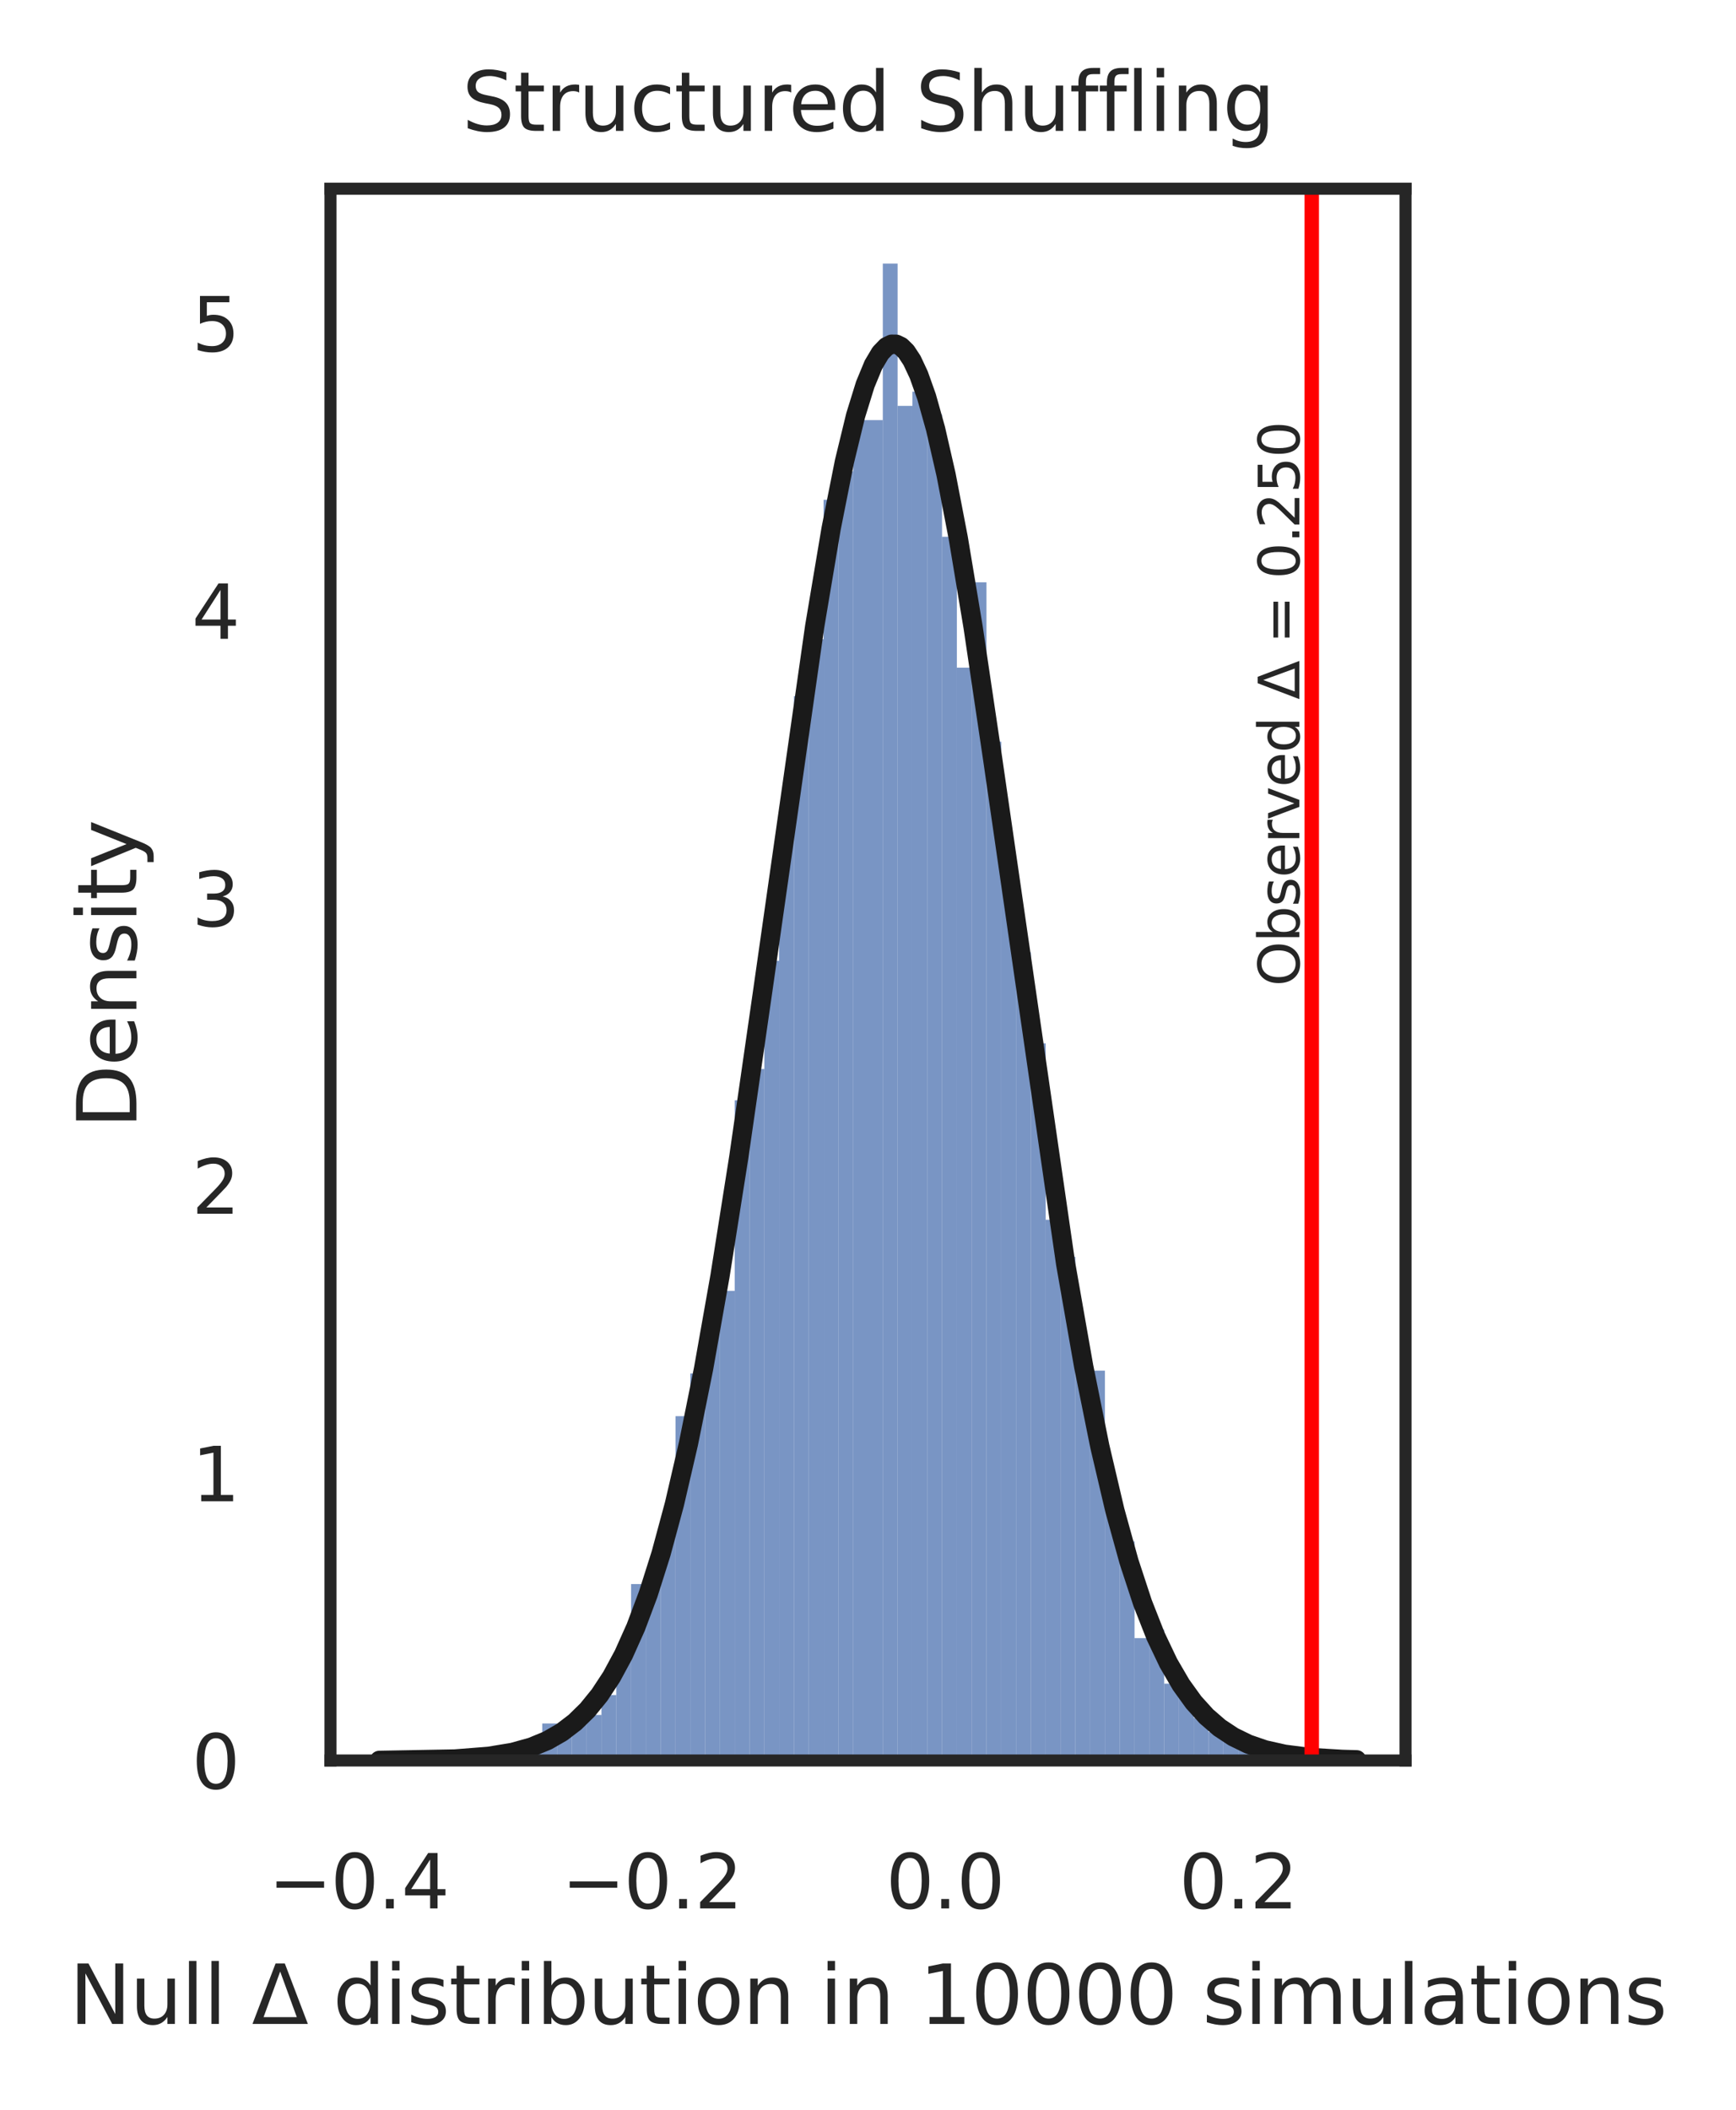 <?xml version="1.0" encoding="utf-8" standalone="no"?>
<!DOCTYPE svg PUBLIC "-//W3C//DTD SVG 1.1//EN"
  "http://www.w3.org/Graphics/SVG/1.1/DTD/svg11.dtd">
<svg xmlns:xlink="http://www.w3.org/1999/xlink" width="180.216pt" height="218.944pt" viewBox="0 0 180.216 218.944" xmlns="http://www.w3.org/2000/svg" version="1.1">
 <defs>
  <style type="text/css">*{stroke-linejoin: round; stroke-linecap: butt}</style>
 </defs>
 <g id="figure_1">
  <g id="patch_1">
   <path d="M 0 218.944 
L 180.216 218.944 
L 180.216 0 
L 0 0 
z
" style="fill: #ffffff"/>
  </g>
  <g id="axes_1">
   <g id="patch_2">
    <path d="M 34.308 182.663 
L 145.908 182.663 
L 145.908 19.583 
L 34.308 19.583 
z
" style="fill: #ffffff"/>
   </g>
   <g id="matplotlib.axis_1">
    <g id="xtick_1">
     <g id="text_1">
      <!-- −0.4 -->
      <g style="fill: #262626" transform="translate(27.872 198.013)scale(0.077 -0.077)">
       <defs>
        <path id="DejaVuSans-2212" d="M 678 2272 
L 4684 2272 
L 4684 1741 
L 678 1741 
L 678 2272 
z
" transform="scale(0.016)"/>
        <path id="DejaVuSans-30" d="M 2034 4250 
Q 1547 4250 1301 3770 
Q 1056 3291 1056 2328 
Q 1056 1369 1301 889 
Q 1547 409 2034 409 
Q 2525 409 2770 889 
Q 3016 1369 3016 2328 
Q 3016 3291 2770 3770 
Q 2525 4250 2034 4250 
z
M 2034 4750 
Q 2819 4750 3233 4129 
Q 3647 3509 3647 2328 
Q 3647 1150 3233 529 
Q 2819 -91 2034 -91 
Q 1250 -91 836 529 
Q 422 1150 422 2328 
Q 422 3509 836 4129 
Q 1250 4750 2034 4750 
z
" transform="scale(0.016)"/>
        <path id="DejaVuSans-2e" d="M 684 794 
L 1344 794 
L 1344 0 
L 684 0 
L 684 794 
z
" transform="scale(0.016)"/>
        <path id="DejaVuSans-34" d="M 2419 4116 
L 825 1625 
L 2419 1625 
L 2419 4116 
z
M 2253 4666 
L 3047 4666 
L 3047 1625 
L 3713 1625 
L 3713 1100 
L 3047 1100 
L 3047 0 
L 2419 0 
L 2419 1100 
L 313 1100 
L 313 1709 
L 2253 4666 
z
" transform="scale(0.016)"/>
       </defs>
       <use xlink:href="#DejaVuSans-2212"/>
       <use xlink:href="#DejaVuSans-30" x="83.789"/>
       <use xlink:href="#DejaVuSans-2e" x="147.412"/>
       <use xlink:href="#DejaVuSans-34" x="179.199"/>
      </g>
     </g>
    </g>
    <g id="xtick_2">
     <g id="text_2">
      <!-- −0.2 -->
      <g style="fill: #262626" transform="translate(58.307 198.013)scale(0.077 -0.077)">
       <defs>
        <path id="DejaVuSans-32" d="M 1228 531 
L 3431 531 
L 3431 0 
L 469 0 
L 469 531 
Q 828 903 1448 1529 
Q 2069 2156 2228 2338 
Q 2531 2678 2651 2914 
Q 2772 3150 2772 3378 
Q 2772 3750 2511 3984 
Q 2250 4219 1831 4219 
Q 1534 4219 1204 4116 
Q 875 4013 500 3803 
L 500 4441 
Q 881 4594 1212 4672 
Q 1544 4750 1819 4750 
Q 2544 4750 2975 4387 
Q 3406 4025 3406 3419 
Q 3406 3131 3298 2873 
Q 3191 2616 2906 2266 
Q 2828 2175 2409 1742 
Q 1991 1309 1228 531 
z
" transform="scale(0.016)"/>
       </defs>
       <use xlink:href="#DejaVuSans-2212"/>
       <use xlink:href="#DejaVuSans-30" x="83.789"/>
       <use xlink:href="#DejaVuSans-2e" x="147.412"/>
       <use xlink:href="#DejaVuSans-32" x="179.199"/>
      </g>
     </g>
    </g>
    <g id="xtick_3">
     <g id="text_3">
      <!-- 0.0 -->
      <g style="fill: #262626" transform="translate(91.969 198.013)scale(0.077 -0.077)">
       <use xlink:href="#DejaVuSans-30"/>
       <use xlink:href="#DejaVuSans-2e" x="63.623"/>
       <use xlink:href="#DejaVuSans-30" x="95.41"/>
      </g>
     </g>
    </g>
    <g id="xtick_4">
     <g id="text_4">
      <!-- 0.2 -->
      <g style="fill: #262626" transform="translate(122.405 198.013)scale(0.077 -0.077)">
       <use xlink:href="#DejaVuSans-30"/>
       <use xlink:href="#DejaVuSans-2e" x="63.623"/>
       <use xlink:href="#DejaVuSans-32" x="95.41"/>
      </g>
     </g>
    </g>
    <g id="text_5">
     <!-- Null $\Delta$ distribution in 10000 simulations -->
     <g style="fill: #262626" transform="translate(7.2 209.998)scale(0.084 -0.084)">
      <defs>
       <path id="DejaVuSans-4e" d="M 628 4666 
L 1478 4666 
L 3547 763 
L 3547 4666 
L 4159 4666 
L 4159 0 
L 3309 0 
L 1241 3903 
L 1241 0 
L 628 0 
L 628 4666 
z
" transform="scale(0.016)"/>
       <path id="DejaVuSans-75" d="M 544 1381 
L 544 3500 
L 1119 3500 
L 1119 1403 
Q 1119 906 1312 657 
Q 1506 409 1894 409 
Q 2359 409 2629 706 
Q 2900 1003 2900 1516 
L 2900 3500 
L 3475 3500 
L 3475 0 
L 2900 0 
L 2900 538 
Q 2691 219 2414 64 
Q 2138 -91 1772 -91 
Q 1169 -91 856 284 
Q 544 659 544 1381 
z
M 1991 3584 
L 1991 3584 
z
" transform="scale(0.016)"/>
       <path id="DejaVuSans-6c" d="M 603 4863 
L 1178 4863 
L 1178 0 
L 603 0 
L 603 4863 
z
" transform="scale(0.016)"/>
       <path id="DejaVuSans-20" transform="scale(0.016)"/>
       <path id="DejaVuSans-394" d="M 2188 4044 
L 906 525 
L 3472 525 
L 2188 4044 
z
M 50 0 
L 1831 4666 
L 2547 4666 
L 4325 0 
L 50 0 
z
" transform="scale(0.016)"/>
       <path id="DejaVuSans-64" d="M 2906 2969 
L 2906 4863 
L 3481 4863 
L 3481 0 
L 2906 0 
L 2906 525 
Q 2725 213 2448 61 
Q 2172 -91 1784 -91 
Q 1150 -91 751 415 
Q 353 922 353 1747 
Q 353 2572 751 3078 
Q 1150 3584 1784 3584 
Q 2172 3584 2448 3432 
Q 2725 3281 2906 2969 
z
M 947 1747 
Q 947 1113 1208 752 
Q 1469 391 1925 391 
Q 2381 391 2643 752 
Q 2906 1113 2906 1747 
Q 2906 2381 2643 2742 
Q 2381 3103 1925 3103 
Q 1469 3103 1208 2742 
Q 947 2381 947 1747 
z
" transform="scale(0.016)"/>
       <path id="DejaVuSans-69" d="M 603 3500 
L 1178 3500 
L 1178 0 
L 603 0 
L 603 3500 
z
M 603 4863 
L 1178 4863 
L 1178 4134 
L 603 4134 
L 603 4863 
z
" transform="scale(0.016)"/>
       <path id="DejaVuSans-73" d="M 2834 3397 
L 2834 2853 
Q 2591 2978 2328 3040 
Q 2066 3103 1784 3103 
Q 1356 3103 1142 2972 
Q 928 2841 928 2578 
Q 928 2378 1081 2264 
Q 1234 2150 1697 2047 
L 1894 2003 
Q 2506 1872 2764 1633 
Q 3022 1394 3022 966 
Q 3022 478 2636 193 
Q 2250 -91 1575 -91 
Q 1294 -91 989 -36 
Q 684 19 347 128 
L 347 722 
Q 666 556 975 473 
Q 1284 391 1588 391 
Q 1994 391 2212 530 
Q 2431 669 2431 922 
Q 2431 1156 2273 1281 
Q 2116 1406 1581 1522 
L 1381 1569 
Q 847 1681 609 1914 
Q 372 2147 372 2553 
Q 372 3047 722 3315 
Q 1072 3584 1716 3584 
Q 2034 3584 2315 3537 
Q 2597 3491 2834 3397 
z
" transform="scale(0.016)"/>
       <path id="DejaVuSans-74" d="M 1172 4494 
L 1172 3500 
L 2356 3500 
L 2356 3053 
L 1172 3053 
L 1172 1153 
Q 1172 725 1289 603 
Q 1406 481 1766 481 
L 2356 481 
L 2356 0 
L 1766 0 
Q 1100 0 847 248 
Q 594 497 594 1153 
L 594 3053 
L 172 3053 
L 172 3500 
L 594 3500 
L 594 4494 
L 1172 4494 
z
" transform="scale(0.016)"/>
       <path id="DejaVuSans-72" d="M 2631 2963 
Q 2534 3019 2420 3045 
Q 2306 3072 2169 3072 
Q 1681 3072 1420 2755 
Q 1159 2438 1159 1844 
L 1159 0 
L 581 0 
L 581 3500 
L 1159 3500 
L 1159 2956 
Q 1341 3275 1631 3429 
Q 1922 3584 2338 3584 
Q 2397 3584 2469 3576 
Q 2541 3569 2628 3553 
L 2631 2963 
z
" transform="scale(0.016)"/>
       <path id="DejaVuSans-62" d="M 3116 1747 
Q 3116 2381 2855 2742 
Q 2594 3103 2138 3103 
Q 1681 3103 1420 2742 
Q 1159 2381 1159 1747 
Q 1159 1113 1420 752 
Q 1681 391 2138 391 
Q 2594 391 2855 752 
Q 3116 1113 3116 1747 
z
M 1159 2969 
Q 1341 3281 1617 3432 
Q 1894 3584 2278 3584 
Q 2916 3584 3314 3078 
Q 3713 2572 3713 1747 
Q 3713 922 3314 415 
Q 2916 -91 2278 -91 
Q 1894 -91 1617 61 
Q 1341 213 1159 525 
L 1159 0 
L 581 0 
L 581 4863 
L 1159 4863 
L 1159 2969 
z
" transform="scale(0.016)"/>
       <path id="DejaVuSans-6f" d="M 1959 3097 
Q 1497 3097 1228 2736 
Q 959 2375 959 1747 
Q 959 1119 1226 758 
Q 1494 397 1959 397 
Q 2419 397 2687 759 
Q 2956 1122 2956 1747 
Q 2956 2369 2687 2733 
Q 2419 3097 1959 3097 
z
M 1959 3584 
Q 2709 3584 3137 3096 
Q 3566 2609 3566 1747 
Q 3566 888 3137 398 
Q 2709 -91 1959 -91 
Q 1206 -91 779 398 
Q 353 888 353 1747 
Q 353 2609 779 3096 
Q 1206 3584 1959 3584 
z
" transform="scale(0.016)"/>
       <path id="DejaVuSans-6e" d="M 3513 2113 
L 3513 0 
L 2938 0 
L 2938 2094 
Q 2938 2591 2744 2837 
Q 2550 3084 2163 3084 
Q 1697 3084 1428 2787 
Q 1159 2491 1159 1978 
L 1159 0 
L 581 0 
L 581 3500 
L 1159 3500 
L 1159 2956 
Q 1366 3272 1645 3428 
Q 1925 3584 2291 3584 
Q 2894 3584 3203 3211 
Q 3513 2838 3513 2113 
z
" transform="scale(0.016)"/>
       <path id="DejaVuSans-31" d="M 794 531 
L 1825 531 
L 1825 4091 
L 703 3866 
L 703 4441 
L 1819 4666 
L 2450 4666 
L 2450 531 
L 3481 531 
L 3481 0 
L 794 0 
L 794 531 
z
" transform="scale(0.016)"/>
       <path id="DejaVuSans-6d" d="M 3328 2828 
Q 3544 3216 3844 3400 
Q 4144 3584 4550 3584 
Q 5097 3584 5394 3201 
Q 5691 2819 5691 2113 
L 5691 0 
L 5113 0 
L 5113 2094 
Q 5113 2597 4934 2840 
Q 4756 3084 4391 3084 
Q 3944 3084 3684 2787 
Q 3425 2491 3425 1978 
L 3425 0 
L 2847 0 
L 2847 2094 
Q 2847 2600 2669 2842 
Q 2491 3084 2119 3084 
Q 1678 3084 1418 2786 
Q 1159 2488 1159 1978 
L 1159 0 
L 581 0 
L 581 3500 
L 1159 3500 
L 1159 2956 
Q 1356 3278 1631 3431 
Q 1906 3584 2284 3584 
Q 2666 3584 2933 3390 
Q 3200 3197 3328 2828 
z
" transform="scale(0.016)"/>
       <path id="DejaVuSans-61" d="M 2194 1759 
Q 1497 1759 1228 1600 
Q 959 1441 959 1056 
Q 959 750 1161 570 
Q 1363 391 1709 391 
Q 2188 391 2477 730 
Q 2766 1069 2766 1631 
L 2766 1759 
L 2194 1759 
z
M 3341 1997 
L 3341 0 
L 2766 0 
L 2766 531 
Q 2569 213 2275 61 
Q 1981 -91 1556 -91 
Q 1019 -91 701 211 
Q 384 513 384 1019 
Q 384 1609 779 1909 
Q 1175 2209 1959 2209 
L 2766 2209 
L 2766 2266 
Q 2766 2663 2505 2880 
Q 2244 3097 1772 3097 
Q 1472 3097 1187 3025 
Q 903 2953 641 2809 
L 641 3341 
Q 956 3463 1253 3523 
Q 1550 3584 1831 3584 
Q 2591 3584 2966 3190 
Q 3341 2797 3341 1997 
z
" transform="scale(0.016)"/>
      </defs>
      <use xlink:href="#DejaVuSans-4e" transform="translate(0 0.016)"/>
      <use xlink:href="#DejaVuSans-75" transform="translate(74.805 0.016)"/>
      <use xlink:href="#DejaVuSans-6c" transform="translate(138.184 0.016)"/>
      <use xlink:href="#DejaVuSans-6c" transform="translate(165.967 0.016)"/>
      <use xlink:href="#DejaVuSans-20" transform="translate(193.75 0.016)"/>
      <use xlink:href="#DejaVuSans-394" transform="translate(225.537 0.016)"/>
      <use xlink:href="#DejaVuSans-20" transform="translate(293.945 0.016)"/>
      <use xlink:href="#DejaVuSans-64" transform="translate(325.732 0.016)"/>
      <use xlink:href="#DejaVuSans-69" transform="translate(389.209 0.016)"/>
      <use xlink:href="#DejaVuSans-73" transform="translate(416.992 0.016)"/>
      <use xlink:href="#DejaVuSans-74" transform="translate(469.092 0.016)"/>
      <use xlink:href="#DejaVuSans-72" transform="translate(508.301 0.016)"/>
      <use xlink:href="#DejaVuSans-69" transform="translate(549.414 0.016)"/>
      <use xlink:href="#DejaVuSans-62" transform="translate(577.197 0.016)"/>
      <use xlink:href="#DejaVuSans-75" transform="translate(640.674 0.016)"/>
      <use xlink:href="#DejaVuSans-74" transform="translate(704.053 0.016)"/>
      <use xlink:href="#DejaVuSans-69" transform="translate(743.262 0.016)"/>
      <use xlink:href="#DejaVuSans-6f" transform="translate(771.045 0.016)"/>
      <use xlink:href="#DejaVuSans-6e" transform="translate(832.227 0.016)"/>
      <use xlink:href="#DejaVuSans-20" transform="translate(895.605 0.016)"/>
      <use xlink:href="#DejaVuSans-69" transform="translate(927.393 0.016)"/>
      <use xlink:href="#DejaVuSans-6e" transform="translate(955.176 0.016)"/>
      <use xlink:href="#DejaVuSans-20" transform="translate(1018.555 0.016)"/>
      <use xlink:href="#DejaVuSans-31" transform="translate(1050.342 0.016)"/>
      <use xlink:href="#DejaVuSans-30" transform="translate(1113.965 0.016)"/>
      <use xlink:href="#DejaVuSans-30" transform="translate(1177.588 0.016)"/>
      <use xlink:href="#DejaVuSans-30" transform="translate(1241.211 0.016)"/>
      <use xlink:href="#DejaVuSans-30" transform="translate(1304.834 0.016)"/>
      <use xlink:href="#DejaVuSans-20" transform="translate(1368.457 0.016)"/>
      <use xlink:href="#DejaVuSans-73" transform="translate(1400.244 0.016)"/>
      <use xlink:href="#DejaVuSans-69" transform="translate(1452.344 0.016)"/>
      <use xlink:href="#DejaVuSans-6d" transform="translate(1480.127 0.016)"/>
      <use xlink:href="#DejaVuSans-75" transform="translate(1577.539 0.016)"/>
      <use xlink:href="#DejaVuSans-6c" transform="translate(1640.918 0.016)"/>
      <use xlink:href="#DejaVuSans-61" transform="translate(1668.701 0.016)"/>
      <use xlink:href="#DejaVuSans-74" transform="translate(1729.98 0.016)"/>
      <use xlink:href="#DejaVuSans-69" transform="translate(1769.189 0.016)"/>
      <use xlink:href="#DejaVuSans-6f" transform="translate(1796.973 0.016)"/>
      <use xlink:href="#DejaVuSans-6e" transform="translate(1858.154 0.016)"/>
      <use xlink:href="#DejaVuSans-73" transform="translate(1921.533 0.016)"/>
     </g>
    </g>
   </g>
   <g id="matplotlib.axis_2">
    <g id="ytick_1">
     <g id="text_6">
      <!-- 0 -->
      <g style="fill: #262626" transform="translate(19.909 185.588)scale(0.077 -0.077)">
       <use xlink:href="#DejaVuSans-30"/>
      </g>
     </g>
    </g>
    <g id="ytick_2">
     <g id="text_7">
      <!-- 1 -->
      <g style="fill: #262626" transform="translate(19.909 155.762)scale(0.077 -0.077)">
       <use xlink:href="#DejaVuSans-31"/>
      </g>
     </g>
    </g>
    <g id="ytick_3">
     <g id="text_8">
      <!-- 2 -->
      <g style="fill: #262626" transform="translate(19.909 125.936)scale(0.077 -0.077)">
       <use xlink:href="#DejaVuSans-32"/>
      </g>
     </g>
    </g>
    <g id="ytick_4">
     <g id="text_9">
      <!-- 3 -->
      <g style="fill: #262626" transform="translate(19.909 96.109)scale(0.077 -0.077)">
       <defs>
        <path id="DejaVuSans-33" d="M 2597 2516 
Q 3050 2419 3304 2112 
Q 3559 1806 3559 1356 
Q 3559 666 3084 287 
Q 2609 -91 1734 -91 
Q 1441 -91 1130 -33 
Q 819 25 488 141 
L 488 750 
Q 750 597 1062 519 
Q 1375 441 1716 441 
Q 2309 441 2620 675 
Q 2931 909 2931 1356 
Q 2931 1769 2642 2001 
Q 2353 2234 1838 2234 
L 1294 2234 
L 1294 2753 
L 1863 2753 
Q 2328 2753 2575 2939 
Q 2822 3125 2822 3475 
Q 2822 3834 2567 4026 
Q 2313 4219 1838 4219 
Q 1578 4219 1281 4162 
Q 984 4106 628 3988 
L 628 4550 
Q 988 4650 1302 4700 
Q 1616 4750 1894 4750 
Q 2613 4750 3031 4423 
Q 3450 4097 3450 3541 
Q 3450 3153 3228 2886 
Q 3006 2619 2597 2516 
z
" transform="scale(0.016)"/>
       </defs>
       <use xlink:href="#DejaVuSans-33"/>
      </g>
     </g>
    </g>
    <g id="ytick_5">
     <g id="text_10">
      <!-- 4 -->
      <g style="fill: #262626" transform="translate(19.909 66.283)scale(0.077 -0.077)">
       <use xlink:href="#DejaVuSans-34"/>
      </g>
     </g>
    </g>
    <g id="ytick_6">
     <g id="text_11">
      <!-- 5 -->
      <g style="fill: #262626" transform="translate(19.909 36.457)scale(0.077 -0.077)">
       <defs>
        <path id="DejaVuSans-35" d="M 691 4666 
L 3169 4666 
L 3169 4134 
L 1269 4134 
L 1269 2991 
Q 1406 3038 1543 3061 
Q 1681 3084 1819 3084 
Q 2600 3084 3056 2656 
Q 3513 2228 3513 1497 
Q 3513 744 3044 326 
Q 2575 -91 1722 -91 
Q 1428 -91 1123 -41 
Q 819 9 494 109 
L 494 744 
Q 775 591 1075 516 
Q 1375 441 1709 441 
Q 2250 441 2565 725 
Q 2881 1009 2881 1497 
Q 2881 1984 2565 2268 
Q 2250 2553 1709 2553 
Q 1456 2553 1204 2497 
Q 953 2441 691 2322 
L 691 4666 
z
" transform="scale(0.016)"/>
       </defs>
       <use xlink:href="#DejaVuSans-35"/>
      </g>
     </g>
    </g>
    <g id="text_12">
     <!-- Density -->
     <g style="fill: #262626" transform="translate(14.162 117.09)rotate(-90)scale(0.084 -0.084)">
      <defs>
       <path id="DejaVuSans-44" d="M 1259 4147 
L 1259 519 
L 2022 519 
Q 2988 519 3436 956 
Q 3884 1394 3884 2338 
Q 3884 3275 3436 3711 
Q 2988 4147 2022 4147 
L 1259 4147 
z
M 628 4666 
L 1925 4666 
Q 3281 4666 3915 4102 
Q 4550 3538 4550 2338 
Q 4550 1131 3912 565 
Q 3275 0 1925 0 
L 628 0 
L 628 4666 
z
" transform="scale(0.016)"/>
       <path id="DejaVuSans-65" d="M 3597 1894 
L 3597 1613 
L 953 1613 
Q 991 1019 1311 708 
Q 1631 397 2203 397 
Q 2534 397 2845 478 
Q 3156 559 3463 722 
L 3463 178 
Q 3153 47 2828 -22 
Q 2503 -91 2169 -91 
Q 1331 -91 842 396 
Q 353 884 353 1716 
Q 353 2575 817 3079 
Q 1281 3584 2069 3584 
Q 2775 3584 3186 3129 
Q 3597 2675 3597 1894 
z
M 3022 2063 
Q 3016 2534 2758 2815 
Q 2500 3097 2075 3097 
Q 1594 3097 1305 2825 
Q 1016 2553 972 2059 
L 3022 2063 
z
" transform="scale(0.016)"/>
       <path id="DejaVuSans-79" d="M 2059 -325 
Q 1816 -950 1584 -1140 
Q 1353 -1331 966 -1331 
L 506 -1331 
L 506 -850 
L 844 -850 
Q 1081 -850 1212 -737 
Q 1344 -625 1503 -206 
L 1606 56 
L 191 3500 
L 800 3500 
L 1894 763 
L 2988 3500 
L 3597 3500 
L 2059 -325 
z
" transform="scale(0.016)"/>
      </defs>
      <use xlink:href="#DejaVuSans-44"/>
      <use xlink:href="#DejaVuSans-65" x="77.002"/>
      <use xlink:href="#DejaVuSans-6e" x="138.525"/>
      <use xlink:href="#DejaVuSans-73" x="201.904"/>
      <use xlink:href="#DejaVuSans-69" x="254.004"/>
      <use xlink:href="#DejaVuSans-74" x="281.787"/>
      <use xlink:href="#DejaVuSans-79" x="320.996"/>
     </g>
    </g>
   </g>
   <g id="patch_3">
    <path d="M 43.992 182.663 
L 45.529 182.663 
L 45.529 182.367 
L 43.992 182.367 
z
" clip-path="url(#p8e8b23b08c)" style="fill: #4c72b0; fill-opacity: 0.75"/>
   </g>
   <g id="patch_4">
    <path d="M 45.529 182.663 
L 47.067 182.663 
L 47.067 182.663 
L 45.529 182.663 
z
" clip-path="url(#p8e8b23b08c)" style="fill: #4c72b0; fill-opacity: 0.75"/>
   </g>
   <g id="patch_5">
    <path d="M 47.067 182.663 
L 48.604 182.663 
L 48.604 182.663 
L 47.067 182.663 
z
" clip-path="url(#p8e8b23b08c)" style="fill: #4c72b0; fill-opacity: 0.75"/>
   </g>
   <g id="patch_6">
    <path d="M 48.604 182.663 
L 50.141 182.663 
L 50.141 182.367 
L 48.604 182.367 
z
" clip-path="url(#p8e8b23b08c)" style="fill: #4c72b0; fill-opacity: 0.75"/>
   </g>
   <g id="patch_7">
    <path d="M 50.141 182.663 
L 51.678 182.663 
L 51.678 182.367 
L 50.141 182.367 
z
" clip-path="url(#p8e8b23b08c)" style="fill: #4c72b0; fill-opacity: 0.75"/>
   </g>
   <g id="patch_8">
    <path d="M 51.678 182.663 
L 53.215 182.663 
L 53.215 182.663 
L 51.678 182.663 
z
" clip-path="url(#p8e8b23b08c)" style="fill: #4c72b0; fill-opacity: 0.75"/>
   </g>
   <g id="patch_9">
    <path d="M 53.215 182.663 
L 54.753 182.663 
L 54.753 182.072 
L 53.215 182.072 
z
" clip-path="url(#p8e8b23b08c)" style="fill: #4c72b0; fill-opacity: 0.75"/>
   </g>
   <g id="patch_10">
    <path d="M 54.753 182.663 
L 56.29 182.663 
L 56.29 180.596 
L 54.753 180.596 
z
" clip-path="url(#p8e8b23b08c)" style="fill: #4c72b0; fill-opacity: 0.75"/>
   </g>
   <g id="patch_11">
    <path d="M 56.29 182.663 
L 57.827 182.663 
L 57.827 178.824 
L 56.29 178.824 
z
" clip-path="url(#p8e8b23b08c)" style="fill: #4c72b0; fill-opacity: 0.75"/>
   </g>
   <g id="patch_12">
    <path d="M 57.827 182.663 
L 59.364 182.663 
L 59.364 180.005 
L 57.827 180.005 
z
" clip-path="url(#p8e8b23b08c)" style="fill: #4c72b0; fill-opacity: 0.75"/>
   </g>
   <g id="patch_13">
    <path d="M 59.364 182.663 
L 60.901 182.663 
L 60.901 177.938 
L 59.364 177.938 
z
" clip-path="url(#p8e8b23b08c)" style="fill: #4c72b0; fill-opacity: 0.75"/>
   </g>
   <g id="patch_14">
    <path d="M 60.901 182.663 
L 62.439 182.663 
L 62.439 177.938 
L 60.901 177.938 
z
" clip-path="url(#p8e8b23b08c)" style="fill: #4c72b0; fill-opacity: 0.75"/>
   </g>
   <g id="patch_15">
    <path d="M 62.439 182.663 
L 63.976 182.663 
L 63.976 175.871 
L 62.439 175.871 
z
" clip-path="url(#p8e8b23b08c)" style="fill: #4c72b0; fill-opacity: 0.75"/>
   </g>
   <g id="patch_16">
    <path d="M 63.976 182.663 
L 65.513 182.663 
L 65.513 171.442 
L 63.976 171.442 
z
" clip-path="url(#p8e8b23b08c)" style="fill: #4c72b0; fill-opacity: 0.75"/>
   </g>
   <g id="patch_17">
    <path d="M 65.513 182.663 
L 67.05 182.663 
L 67.05 164.356 
L 65.513 164.356 
z
" clip-path="url(#p8e8b23b08c)" style="fill: #4c72b0; fill-opacity: 0.75"/>
   </g>
   <g id="patch_18">
    <path d="M 67.05 182.663 
L 68.587 182.663 
L 68.587 162.879 
L 67.05 162.879 
z
" clip-path="url(#p8e8b23b08c)" style="fill: #4c72b0; fill-opacity: 0.75"/>
   </g>
   <g id="patch_19">
    <path d="M 68.587 182.663 
L 70.125 182.663 
L 70.125 159.336 
L 68.587 159.336 
z
" clip-path="url(#p8e8b23b08c)" style="fill: #4c72b0; fill-opacity: 0.75"/>
   </g>
   <g id="patch_20">
    <path d="M 70.125 182.663 
L 71.662 182.663 
L 71.662 146.934 
L 70.125 146.934 
z
" clip-path="url(#p8e8b23b08c)" style="fill: #4c72b0; fill-opacity: 0.75"/>
   </g>
   <g id="patch_21">
    <path d="M 71.662 182.663 
L 73.199 182.663 
L 73.199 142.505 
L 71.662 142.505 
z
" clip-path="url(#p8e8b23b08c)" style="fill: #4c72b0; fill-opacity: 0.75"/>
   </g>
   <g id="patch_22">
    <path d="M 73.199 182.663 
L 74.736 182.663 
L 74.736 137.19 
L 73.199 137.19 
z
" clip-path="url(#p8e8b23b08c)" style="fill: #4c72b0; fill-opacity: 0.75"/>
   </g>
   <g id="patch_23">
    <path d="M 74.736 182.663 
L 76.273 182.663 
L 76.273 133.942 
L 74.736 133.942 
z
" clip-path="url(#p8e8b23b08c)" style="fill: #4c72b0; fill-opacity: 0.75"/>
   </g>
   <g id="patch_24">
    <path d="M 76.273 182.663 
L 77.81 182.663 
L 77.81 114.159 
L 76.273 114.159 
z
" clip-path="url(#p8e8b23b08c)" style="fill: #4c72b0; fill-opacity: 0.75"/>
   </g>
   <g id="patch_25">
    <path d="M 77.81 182.663 
L 79.348 182.663 
L 79.348 110.911 
L 77.81 110.911 
z
" clip-path="url(#p8e8b23b08c)" style="fill: #4c72b0; fill-opacity: 0.75"/>
   </g>
   <g id="patch_26">
    <path d="M 79.348 182.663 
L 80.885 182.663 
L 80.885 99.691 
L 79.348 99.691 
z
" clip-path="url(#p8e8b23b08c)" style="fill: #4c72b0; fill-opacity: 0.75"/>
   </g>
   <g id="patch_27">
    <path d="M 80.885 182.663 
L 82.422 182.663 
L 82.422 84.632 
L 80.885 84.632 
z
" clip-path="url(#p8e8b23b08c)" style="fill: #4c72b0; fill-opacity: 0.75"/>
   </g>
   <g id="patch_28">
    <path d="M 82.422 182.663 
L 83.959 182.663 
L 83.959 72.23 
L 82.422 72.23 
z
" clip-path="url(#p8e8b23b08c)" style="fill: #4c72b0; fill-opacity: 0.75"/>
   </g>
   <g id="patch_29">
    <path d="M 83.959 182.663 
L 85.496 182.663 
L 85.496 66.325 
L 83.959 66.325 
z
" clip-path="url(#p8e8b23b08c)" style="fill: #4c72b0; fill-opacity: 0.75"/>
   </g>
   <g id="patch_30">
    <path d="M 85.496 182.663 
L 87.034 182.663 
L 87.034 51.856 
L 85.496 51.856 
z
" clip-path="url(#p8e8b23b08c)" style="fill: #4c72b0; fill-opacity: 0.75"/>
   </g>
   <g id="patch_31">
    <path d="M 87.034 182.663 
L 88.571 182.663 
L 88.571 48.903 
L 87.034 48.903 
z
" clip-path="url(#p8e8b23b08c)" style="fill: #4c72b0; fill-opacity: 0.75"/>
   </g>
   <g id="patch_32">
    <path d="M 88.571 182.663 
L 90.108 182.663 
L 90.108 43.588 
L 88.571 43.588 
z
" clip-path="url(#p8e8b23b08c)" style="fill: #4c72b0; fill-opacity: 0.75"/>
   </g>
   <g id="patch_33">
    <path d="M 90.108 182.663 
L 91.645 182.663 
L 91.645 43.588 
L 90.108 43.588 
z
" clip-path="url(#p8e8b23b08c)" style="fill: #4c72b0; fill-opacity: 0.75"/>
   </g>
   <g id="patch_34">
    <path d="M 91.645 182.663 
L 93.182 182.663 
L 93.182 27.348 
L 91.645 27.348 
z
" clip-path="url(#p8e8b23b08c)" style="fill: #4c72b0; fill-opacity: 0.75"/>
   </g>
   <g id="patch_35">
    <path d="M 93.182 182.663 
L 94.72 182.663 
L 94.72 42.112 
L 93.182 42.112 
z
" clip-path="url(#p8e8b23b08c)" style="fill: #4c72b0; fill-opacity: 0.75"/>
   </g>
   <g id="patch_36">
    <path d="M 94.72 182.663 
L 96.257 182.663 
L 96.257 40.636 
L 94.72 40.636 
z
" clip-path="url(#p8e8b23b08c)" style="fill: #4c72b0; fill-opacity: 0.75"/>
   </g>
   <g id="patch_37">
    <path d="M 96.257 182.663 
L 97.794 182.663 
L 97.794 42.998 
L 96.257 42.998 
z
" clip-path="url(#p8e8b23b08c)" style="fill: #4c72b0; fill-opacity: 0.75"/>
   </g>
   <g id="patch_38">
    <path d="M 97.794 182.663 
L 99.331 182.663 
L 99.331 55.695 
L 97.794 55.695 
z
" clip-path="url(#p8e8b23b08c)" style="fill: #4c72b0; fill-opacity: 0.75"/>
   </g>
   <g id="patch_39">
    <path d="M 99.331 182.663 
L 100.868 182.663 
L 100.868 69.277 
L 99.331 69.277 
z
" clip-path="url(#p8e8b23b08c)" style="fill: #4c72b0; fill-opacity: 0.75"/>
   </g>
   <g id="patch_40">
    <path d="M 100.868 182.663 
L 102.406 182.663 
L 102.406 60.419 
L 100.868 60.419 
z
" clip-path="url(#p8e8b23b08c)" style="fill: #4c72b0; fill-opacity: 0.75"/>
   </g>
   <g id="patch_41">
    <path d="M 102.406 182.663 
L 103.943 182.663 
L 103.943 76.954 
L 102.406 76.954 
z
" clip-path="url(#p8e8b23b08c)" style="fill: #4c72b0; fill-opacity: 0.75"/>
   </g>
   <g id="patch_42">
    <path d="M 103.943 182.663 
L 105.48 182.663 
L 105.48 90.242 
L 103.943 90.242 
z
" clip-path="url(#p8e8b23b08c)" style="fill: #4c72b0; fill-opacity: 0.75"/>
   </g>
   <g id="patch_43">
    <path d="M 105.48 182.663 
L 107.017 182.663 
L 107.017 98.805 
L 105.48 98.805 
z
" clip-path="url(#p8e8b23b08c)" style="fill: #4c72b0; fill-opacity: 0.75"/>
   </g>
   <g id="patch_44">
    <path d="M 107.017 182.663 
L 108.554 182.663 
L 108.554 108.254 
L 107.017 108.254 
z
" clip-path="url(#p8e8b23b08c)" style="fill: #4c72b0; fill-opacity: 0.75"/>
   </g>
   <g id="patch_45">
    <path d="M 108.554 182.663 
L 110.091 182.663 
L 110.091 126.561 
L 108.554 126.561 
z
" clip-path="url(#p8e8b23b08c)" style="fill: #4c72b0; fill-opacity: 0.75"/>
   </g>
   <g id="patch_46">
    <path d="M 110.091 182.663 
L 111.629 182.663 
L 111.629 130.399 
L 110.091 130.399 
z
" clip-path="url(#p8e8b23b08c)" style="fill: #4c72b0; fill-opacity: 0.75"/>
   </g>
   <g id="patch_47">
    <path d="M 111.629 182.663 
L 113.166 182.663 
L 113.166 141.029 
L 111.629 141.029 
z
" clip-path="url(#p8e8b23b08c)" style="fill: #4c72b0; fill-opacity: 0.75"/>
   </g>
   <g id="patch_48">
    <path d="M 113.166 182.663 
L 114.703 182.663 
L 114.703 142.21 
L 113.166 142.21 
z
" clip-path="url(#p8e8b23b08c)" style="fill: #4c72b0; fill-opacity: 0.75"/>
   </g>
   <g id="patch_49">
    <path d="M 114.703 182.663 
L 116.24 182.663 
L 116.24 154.612 
L 114.703 154.612 
z
" clip-path="url(#p8e8b23b08c)" style="fill: #4c72b0; fill-opacity: 0.75"/>
   </g>
   <g id="patch_50">
    <path d="M 116.24 182.663 
L 117.777 182.663 
L 117.777 159.927 
L 116.24 159.927 
z
" clip-path="url(#p8e8b23b08c)" style="fill: #4c72b0; fill-opacity: 0.75"/>
   </g>
   <g id="patch_51">
    <path d="M 117.777 182.663 
L 119.315 182.663 
L 119.315 169.966 
L 117.777 169.966 
z
" clip-path="url(#p8e8b23b08c)" style="fill: #4c72b0; fill-opacity: 0.75"/>
   </g>
   <g id="patch_52">
    <path d="M 119.315 182.663 
L 120.852 182.663 
L 120.852 169.08 
L 119.315 169.08 
z
" clip-path="url(#p8e8b23b08c)" style="fill: #4c72b0; fill-opacity: 0.75"/>
   </g>
   <g id="patch_53">
    <path d="M 120.852 182.663 
L 122.389 182.663 
L 122.389 174.69 
L 120.852 174.69 
z
" clip-path="url(#p8e8b23b08c)" style="fill: #4c72b0; fill-opacity: 0.75"/>
   </g>
   <g id="patch_54">
    <path d="M 122.389 182.663 
L 123.926 182.663 
L 123.926 176.167 
L 122.389 176.167 
z
" clip-path="url(#p8e8b23b08c)" style="fill: #4c72b0; fill-opacity: 0.75"/>
   </g>
   <g id="patch_55">
    <path d="M 123.926 182.663 
L 125.463 182.663 
L 125.463 178.234 
L 123.926 178.234 
z
" clip-path="url(#p8e8b23b08c)" style="fill: #4c72b0; fill-opacity: 0.75"/>
   </g>
   <g id="patch_56">
    <path d="M 125.463 182.663 
L 127.001 182.663 
L 127.001 179.71 
L 125.463 179.71 
z
" clip-path="url(#p8e8b23b08c)" style="fill: #4c72b0; fill-opacity: 0.75"/>
   </g>
   <g id="patch_57">
    <path d="M 127.001 182.663 
L 128.538 182.663 
L 128.538 180.3 
L 127.001 180.3 
z
" clip-path="url(#p8e8b23b08c)" style="fill: #4c72b0; fill-opacity: 0.75"/>
   </g>
   <g id="patch_58">
    <path d="M 128.538 182.663 
L 130.075 182.663 
L 130.075 180.891 
L 128.538 180.891 
z
" clip-path="url(#p8e8b23b08c)" style="fill: #4c72b0; fill-opacity: 0.75"/>
   </g>
   <g id="patch_59">
    <path d="M 130.075 182.663 
L 131.612 182.663 
L 131.612 181.777 
L 130.075 181.777 
z
" clip-path="url(#p8e8b23b08c)" style="fill: #4c72b0; fill-opacity: 0.75"/>
   </g>
   <g id="patch_60">
    <path d="M 131.612 182.663 
L 133.149 182.663 
L 133.149 181.777 
L 131.612 181.777 
z
" clip-path="url(#p8e8b23b08c)" style="fill: #4c72b0; fill-opacity: 0.75"/>
   </g>
   <g id="patch_61">
    <path d="M 133.149 182.663 
L 134.687 182.663 
L 134.687 181.777 
L 133.149 181.777 
z
" clip-path="url(#p8e8b23b08c)" style="fill: #4c72b0; fill-opacity: 0.75"/>
   </g>
   <g id="patch_62">
    <path d="M 134.687 182.663 
L 136.224 182.663 
L 136.224 182.367 
L 134.687 182.367 
z
" clip-path="url(#p8e8b23b08c)" style="fill: #4c72b0; fill-opacity: 0.75"/>
   </g>
   <g id="line2d_1">
    <path d="M 39.381 182.65 
L 47.214 182.506 
L 50.745 182.228 
L 53.21 181.819 
L 55.169 181.275 
L 56.833 180.586 
L 58.314 179.734 
L 59.684 178.689 
L 60.983 177.417 
L 62.241 175.87 
L 63.489 173.975 
L 64.737 171.665 
L 66.005 168.833 
L 67.294 165.397 
L 68.623 161.202 
L 70.013 156.056 
L 71.474 149.765 
L 73.037 142.021 
L 74.741 132.41 
L 76.689 120.096 
L 79.195 102.713 
L 84.573 65.001 
L 86.278 54.855 
L 87.658 47.906 
L 88.824 43.11 
L 89.819 39.902 
L 90.671 37.846 
L 91.402 36.618 
L 92.021 35.974 
L 92.558 35.713 
L 93.045 35.718 
L 93.532 35.953 
L 94.07 36.477 
L 94.679 37.402 
L 95.379 38.894 
L 96.191 41.178 
L 97.124 44.503 
L 98.21 49.238 
L 99.478 55.819 
L 101.01 65.012 
L 103.009 78.462 
L 110.629 131.137 
L 112.496 141.761 
L 114.17 150.053 
L 115.733 156.705 
L 117.204 162.028 
L 118.615 166.323 
L 119.974 169.776 
L 121.303 172.565 
L 122.612 174.81 
L 123.921 176.625 
L 125.24 178.082 
L 126.6 179.259 
L 128.03 180.204 
L 129.583 180.962 
L 131.318 181.557 
L 133.347 182.011 
L 135.874 182.338 
L 139.344 182.546 
L 140.835 182.589 
L 140.835 182.589 
" clip-path="url(#p8e8b23b08c)" style="fill: none; stroke: #1a1a1a; stroke-width: 2; stroke-linecap: round"/>
   </g>
   <g id="line2d_2">
    <path d="M 136.174 182.663 
L 136.174 19.583 
" clip-path="url(#p8e8b23b08c)" style="fill: none; stroke: #ff0000; stroke-width: 1.5; stroke-linecap: round"/>
   </g>
   <g id="patch_63">
    <path d="M 34.308 182.663 
L 34.308 19.583 
" style="fill: none; stroke: #262626; stroke-width: 1.25; stroke-linejoin: miter; stroke-linecap: square"/>
   </g>
   <g id="patch_64">
    <path d="M 145.908 182.663 
L 145.908 19.583 
" style="fill: none; stroke: #262626; stroke-width: 1.25; stroke-linejoin: miter; stroke-linecap: square"/>
   </g>
   <g id="patch_65">
    <path d="M 34.308 182.663 
L 145.908 182.663 
" style="fill: none; stroke: #262626; stroke-width: 1.25; stroke-linejoin: miter; stroke-linecap: square"/>
   </g>
   <g id="patch_66">
    <path d="M 34.308 19.583 
L 145.908 19.583 
" style="fill: none; stroke: #262626; stroke-width: 1.25; stroke-linejoin: miter; stroke-linecap: square"/>
   </g>
   <g id="text_13">
    <!-- Observed $\Delta$ = 0.250 -->
    <g style="fill: #262626" transform="translate(134.891 102.335)rotate(-90)scale(0.058 -0.058)">
     <defs>
      <path id="DejaVuSans-4f" d="M 2522 4238 
Q 1834 4238 1429 3725 
Q 1025 3213 1025 2328 
Q 1025 1447 1429 934 
Q 1834 422 2522 422 
Q 3209 422 3611 934 
Q 4013 1447 4013 2328 
Q 4013 3213 3611 3725 
Q 3209 4238 2522 4238 
z
M 2522 4750 
Q 3503 4750 4090 4092 
Q 4678 3434 4678 2328 
Q 4678 1225 4090 567 
Q 3503 -91 2522 -91 
Q 1538 -91 948 565 
Q 359 1222 359 2328 
Q 359 3434 948 4092 
Q 1538 4750 2522 4750 
z
" transform="scale(0.016)"/>
      <path id="DejaVuSans-76" d="M 191 3500 
L 800 3500 
L 1894 563 
L 2988 3500 
L 3597 3500 
L 2284 0 
L 1503 0 
L 191 3500 
z
" transform="scale(0.016)"/>
      <path id="DejaVuSans-3d" d="M 678 2906 
L 4684 2906 
L 4684 2381 
L 678 2381 
L 678 2906 
z
M 678 1631 
L 4684 1631 
L 4684 1100 
L 678 1100 
L 678 1631 
z
" transform="scale(0.016)"/>
     </defs>
     <use xlink:href="#DejaVuSans-4f" transform="translate(0 0.016)"/>
     <use xlink:href="#DejaVuSans-62" transform="translate(78.711 0.016)"/>
     <use xlink:href="#DejaVuSans-73" transform="translate(142.188 0.016)"/>
     <use xlink:href="#DejaVuSans-65" transform="translate(194.287 0.016)"/>
     <use xlink:href="#DejaVuSans-72" transform="translate(255.811 0.016)"/>
     <use xlink:href="#DejaVuSans-76" transform="translate(296.924 0.016)"/>
     <use xlink:href="#DejaVuSans-65" transform="translate(356.104 0.016)"/>
     <use xlink:href="#DejaVuSans-64" transform="translate(417.627 0.016)"/>
     <use xlink:href="#DejaVuSans-20" transform="translate(481.104 0.016)"/>
     <use xlink:href="#DejaVuSans-394" transform="translate(512.891 0.016)"/>
     <use xlink:href="#DejaVuSans-20" transform="translate(581.299 0.016)"/>
     <use xlink:href="#DejaVuSans-3d" transform="translate(613.086 0.016)"/>
     <use xlink:href="#DejaVuSans-20" transform="translate(696.875 0.016)"/>
     <use xlink:href="#DejaVuSans-30" transform="translate(728.662 0.016)"/>
     <use xlink:href="#DejaVuSans-2e" transform="translate(792.285 0.016)"/>
     <use xlink:href="#DejaVuSans-32" transform="translate(818.572 0.016)"/>
     <use xlink:href="#DejaVuSans-35" transform="translate(882.195 0.016)"/>
     <use xlink:href="#DejaVuSans-30" transform="translate(945.818 0.016)"/>
    </g>
   </g>
   <g id="text_14">
    <!-- Structured Shuffling -->
    <g style="fill: #262626" transform="translate(47.963 13.583)scale(0.084 -0.084)">
     <defs>
      <path id="DejaVuSans-53" d="M 3425 4513 
L 3425 3897 
Q 3066 4069 2747 4153 
Q 2428 4238 2131 4238 
Q 1616 4238 1336 4038 
Q 1056 3838 1056 3469 
Q 1056 3159 1242 3001 
Q 1428 2844 1947 2747 
L 2328 2669 
Q 3034 2534 3370 2195 
Q 3706 1856 3706 1288 
Q 3706 609 3251 259 
Q 2797 -91 1919 -91 
Q 1588 -91 1214 -16 
Q 841 59 441 206 
L 441 856 
Q 825 641 1194 531 
Q 1563 422 1919 422 
Q 2459 422 2753 634 
Q 3047 847 3047 1241 
Q 3047 1584 2836 1778 
Q 2625 1972 2144 2069 
L 1759 2144 
Q 1053 2284 737 2584 
Q 422 2884 422 3419 
Q 422 4038 858 4394 
Q 1294 4750 2059 4750 
Q 2388 4750 2728 4690 
Q 3069 4631 3425 4513 
z
" transform="scale(0.016)"/>
      <path id="DejaVuSans-63" d="M 3122 3366 
L 3122 2828 
Q 2878 2963 2633 3030 
Q 2388 3097 2138 3097 
Q 1578 3097 1268 2742 
Q 959 2388 959 1747 
Q 959 1106 1268 751 
Q 1578 397 2138 397 
Q 2388 397 2633 464 
Q 2878 531 3122 666 
L 3122 134 
Q 2881 22 2623 -34 
Q 2366 -91 2075 -91 
Q 1284 -91 818 406 
Q 353 903 353 1747 
Q 353 2603 823 3093 
Q 1294 3584 2113 3584 
Q 2378 3584 2631 3529 
Q 2884 3475 3122 3366 
z
" transform="scale(0.016)"/>
      <path id="DejaVuSans-68" d="M 3513 2113 
L 3513 0 
L 2938 0 
L 2938 2094 
Q 2938 2591 2744 2837 
Q 2550 3084 2163 3084 
Q 1697 3084 1428 2787 
Q 1159 2491 1159 1978 
L 1159 0 
L 581 0 
L 581 4863 
L 1159 4863 
L 1159 2956 
Q 1366 3272 1645 3428 
Q 1925 3584 2291 3584 
Q 2894 3584 3203 3211 
Q 3513 2838 3513 2113 
z
" transform="scale(0.016)"/>
      <path id="DejaVuSans-66" d="M 2375 4863 
L 2375 4384 
L 1825 4384 
Q 1516 4384 1395 4259 
Q 1275 4134 1275 3809 
L 1275 3500 
L 2222 3500 
L 2222 3053 
L 1275 3053 
L 1275 0 
L 697 0 
L 697 3053 
L 147 3053 
L 147 3500 
L 697 3500 
L 697 3744 
Q 697 4328 969 4595 
Q 1241 4863 1831 4863 
L 2375 4863 
z
" transform="scale(0.016)"/>
      <path id="DejaVuSans-67" d="M 2906 1791 
Q 2906 2416 2648 2759 
Q 2391 3103 1925 3103 
Q 1463 3103 1205 2759 
Q 947 2416 947 1791 
Q 947 1169 1205 825 
Q 1463 481 1925 481 
Q 2391 481 2648 825 
Q 2906 1169 2906 1791 
z
M 3481 434 
Q 3481 -459 3084 -895 
Q 2688 -1331 1869 -1331 
Q 1566 -1331 1297 -1286 
Q 1028 -1241 775 -1147 
L 775 -588 
Q 1028 -725 1275 -790 
Q 1522 -856 1778 -856 
Q 2344 -856 2625 -561 
Q 2906 -266 2906 331 
L 2906 616 
Q 2728 306 2450 153 
Q 2172 0 1784 0 
Q 1141 0 747 490 
Q 353 981 353 1791 
Q 353 2603 747 3093 
Q 1141 3584 1784 3584 
Q 2172 3584 2450 3431 
Q 2728 3278 2906 2969 
L 2906 3500 
L 3481 3500 
L 3481 434 
z
" transform="scale(0.016)"/>
     </defs>
     <use xlink:href="#DejaVuSans-53"/>
     <use xlink:href="#DejaVuSans-74" x="63.477"/>
     <use xlink:href="#DejaVuSans-72" x="102.686"/>
     <use xlink:href="#DejaVuSans-75" x="143.799"/>
     <use xlink:href="#DejaVuSans-63" x="207.178"/>
     <use xlink:href="#DejaVuSans-74" x="262.158"/>
     <use xlink:href="#DejaVuSans-75" x="301.367"/>
     <use xlink:href="#DejaVuSans-72" x="364.746"/>
     <use xlink:href="#DejaVuSans-65" x="403.609"/>
     <use xlink:href="#DejaVuSans-64" x="465.133"/>
     <use xlink:href="#DejaVuSans-20" x="528.609"/>
     <use xlink:href="#DejaVuSans-53" x="560.396"/>
     <use xlink:href="#DejaVuSans-68" x="623.873"/>
     <use xlink:href="#DejaVuSans-75" x="687.252"/>
     <use xlink:href="#DejaVuSans-66" x="750.631"/>
     <use xlink:href="#DejaVuSans-66" x="785.836"/>
     <use xlink:href="#DejaVuSans-6c" x="821.041"/>
     <use xlink:href="#DejaVuSans-69" x="848.824"/>
     <use xlink:href="#DejaVuSans-6e" x="876.607"/>
     <use xlink:href="#DejaVuSans-67" x="939.986"/>
    </g>
   </g>
  </g>
 </g>
 <defs>
  <clipPath id="p8e8b23b08c">
   <rect x="34.308" y="19.583" width="111.6" height="163.08"/>
  </clipPath>
 </defs>
</svg>
